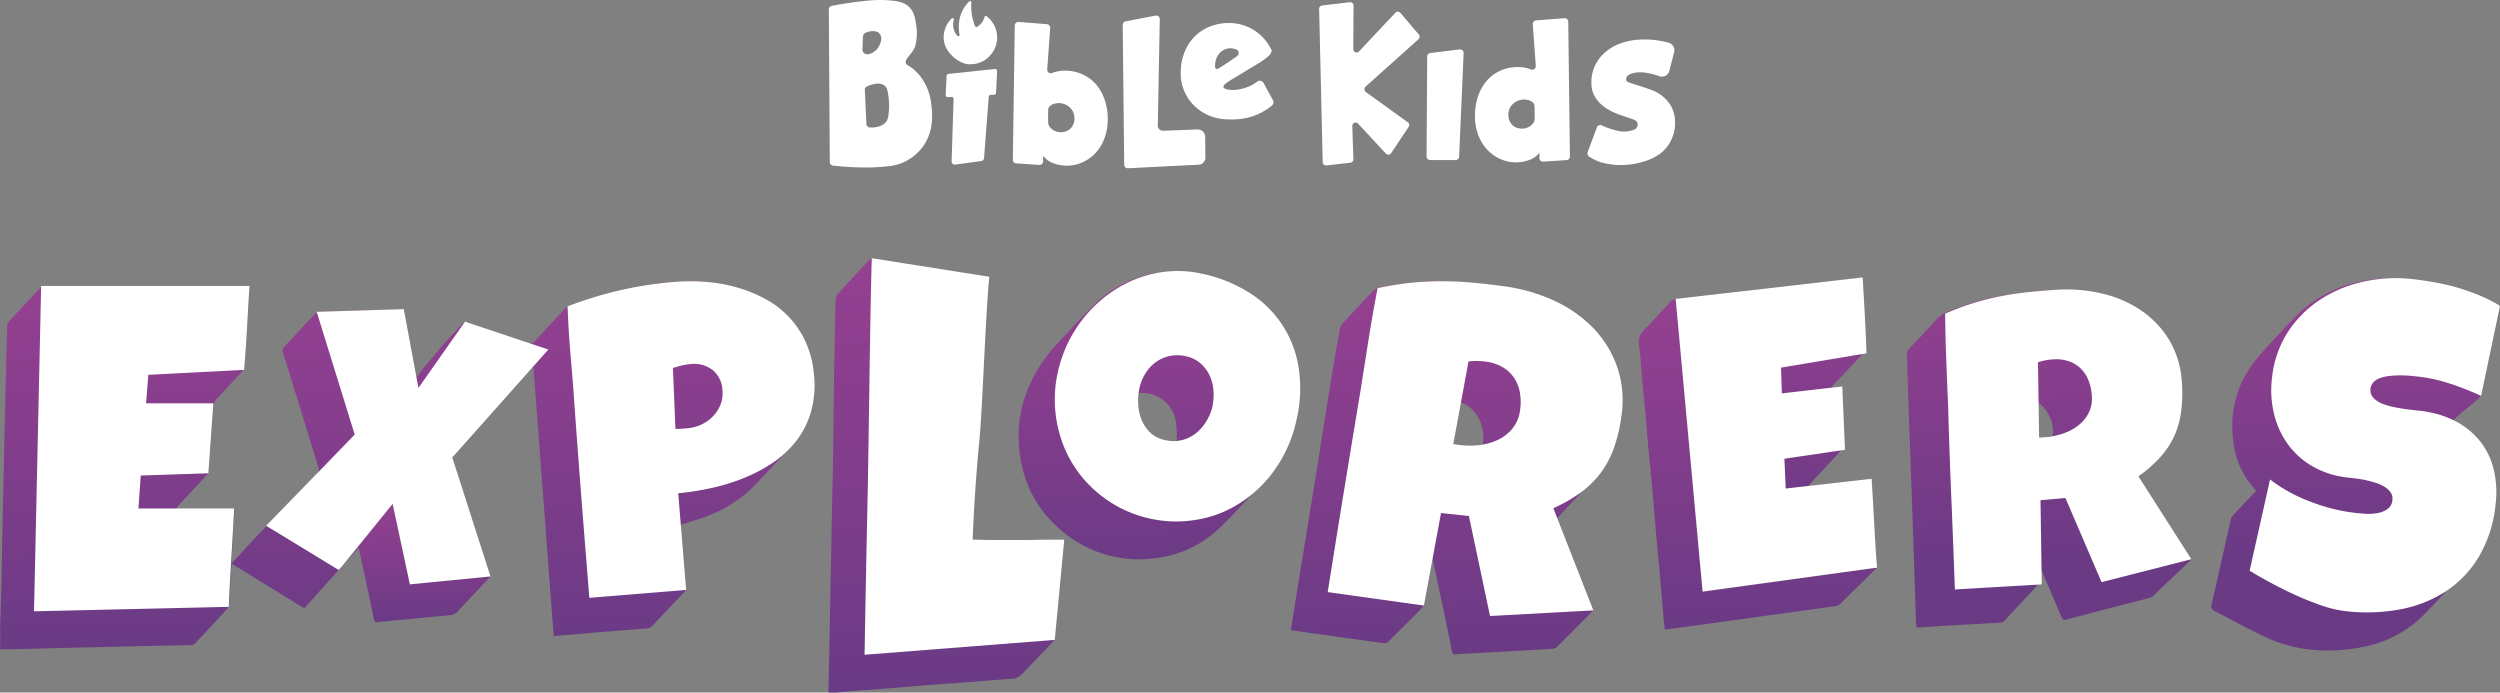 <?xml-model href="bible-kids-logo.xsd"?>
<svg xmlns="http://www.w3.org/2000/svg" xmlns:xlink="http://www.w3.org/1999/xlink" id="Static" viewBox="0 0 701.86 194.42"><rect x="0" y="0" width="701.86" height="194.42" fill="#808080" stroke="none"/><defs><linearGradient id="linear-gradient" x1="190.95" x2="191" y1="114.17" y2="119.31" gradientUnits="userSpaceOnUse"><stop offset="0" stop-color="#964091"/><stop offset="1" stop-color="#6a3a85"/></linearGradient><linearGradient xlink:href="#linear-gradient" id="linear-gradient-2" x1="116.62" x2="116.97" y1="141.4" y2="174.57"/><linearGradient xlink:href="#linear-gradient" id="linear-gradient-3" x1="113.5" x2="114.57" y1="79.32" y2="181.11"/><linearGradient xlink:href="#linear-gradient" id="linear-gradient-4" x1="407.87" x2="408.97" y1="78.93" y2="183.65"/><linearGradient xlink:href="#linear-gradient" id="linear-gradient-5" x1="660.08" x2="660.92" y1="76.82" y2="156.83"/><linearGradient xlink:href="#linear-gradient" id="linear-gradient-6" x1="574.77" x2="575.61" y1="77.72" y2="157.73"/><linearGradient xlink:href="#linear-gradient" id="linear-gradient-7" x1="264.43" x2="265.71" y1="72.48" y2="194.09"/><linearGradient xlink:href="#linear-gradient" id="linear-gradient-8" x1="493.02" x2="494" y1="83.66" y2="176.48"/><linearGradient xlink:href="#linear-gradient" id="linear-gradient-9" x1="497.76" x2="498.52" y1="78.5" y2="149.9"/><linearGradient xlink:href="#linear-gradient" id="linear-gradient-10" x1="324.87" x2="325.71" y1="80.35" y2="160.36"/><style>.cls-1{fill:#fff}</style></defs><path d="M458.81 36.38a7.37 7.37 0 0 1-2.59.54 7.75 7.75 0 0 1-2.12-.21 20.84 20.84 0 0 1-2.07-.58c-.66-.22-1.29-.46-1.87-.72l-.51-.23a1 1 0 0 0-1.33.58l-2.57 6.87a1.17 1.17 0 0 0 .5 1.42 14.5 14.5 0 0 0 3.39 1.58c.12 0 .67.17 1.4.31.54.1 1.08.18 1.63.25a20.14 20.14 0 0 0 3 .14 22.54 22.54 0 0 0 5.89-1 14.55 14.55 0 0 0 4.69-2.33 10.45 10.45 0 0 0 3-3.81 10.88 10.88 0 0 0 1-5.2 9.22 9.22 0 0 0-.81-3.59 8.9 8.9 0 0 0-1.83-2.59 10 10 0 0 0-1.1-1 13.17 13.17 0 0 0-1.34-.87c-1.77-1-7.36-2.52-8.07-2.87a1.18 1.18 0 0 1-.58-.57.49.49 0 0 1 0-.25 1.41 1.41 0 0 1 .66-1.16 4.14 4.14 0 0 1 1.47-.6 7.68 7.68 0 0 1 1.72-.19 9.2 9.2 0 0 1 1.45.09 16 16 0 0 1 3.2.72l.78.28a2.17 2.17 0 0 0 2.86-1.49l1.34-5.26a2.17 2.17 0 0 0-1.52-2.64 22.8 22.8 0 0 0-2.85-.62 26.36 26.36 0 0 0-5.18-.27 19.07 19.07 0 0 0-5.31 1 13.24 13.24 0 0 0-4.35 2.45 11.46 11.46 0 0 0-3 3.86 11 11 0 0 0-1 5.16 7 7 0 0 0 .68 3 8.88 8.88 0 0 0 1.62 2.31 11 11 0 0 0 2.15 1.7 19.33 19.33 0 0 0 2.35 1.2c.9.38 1.61.61 2.17.79.24.07 1 .34 2.62.89a2 2 0 0 1 1.25.88 2 2 0 0 1 .14.51 1.51 1.51 0 0 1-.96 1.52ZM440.28 6.11a1 1 0 0 0-1.06-1l-8 .62a1 1 0 0 0-.9 1.06l.84 11.72a1 1 0 0 1-1.35 1 5.81 5.81 0 0 0-.86-.3 10.38 10.38 0 0 0-2.79-.38 11.85 11.85 0 0 0-5.16 1.11 10.91 10.91 0 0 0-3.77 2.93 13.14 13.14 0 0 0-2.34 4.32 16.7 16.7 0 0 0-.8 5.26 15.08 15.08 0 0 0 .95 5.54 12.51 12.51 0 0 0 2.58 4.12 11.13 11.13 0 0 0 3.69 2.57 10.66 10.66 0 0 0 4.3.9 10.79 10.79 0 0 0 3.64-.64 5.88 5.88 0 0 0 2.86-2h.08v1.44a1 1 0 0 0 1.05 1l6.58-.43a1 1 0 0 0 .92-1Zm-9.64 28.11a3.34 3.34 0 0 1-1.29 1.34 4.17 4.17 0 0 1-2.93.46 3.46 3.46 0 0 1-1.85-.93 3.66 3.66 0 0 1-1.05-2.1 4.38 4.38 0 0 1 .63-3.13 4.54 4.54 0 0 1 4.69-1.8 2.73 2.73 0 0 1 1.75 1c.22.34.23.59.25 2.31.03 2.15.01 2.43-.2 2.85ZM409.64 43.93l1.27-29a1 1 0 0 0-1.14-1.05l-8.19 1a1 1 0 0 0-.9 1l-.17 26.77v1.29a1 1 0 0 0 1 1h7.1a1 1 0 0 0 1.03-1.01ZM393.14 3.6a.94.94 0 0 0-1.42 0l-10.16 10.82a.94.94 0 0 1-1.64-.64L380 1.56a.94.94 0 0 0-1.06-.94l-7.77.92a.94.94 0 0 0-.83 1l1 43a.94.94 0 0 0 1 .91l6.78-.78a.92.92 0 0 0 .83-1l-.3-9.29a.94.94 0 0 1 1.63-.67l7.8 8.41a.94.94 0 0 0 1.47-.12l4.93-7.39a.94.94 0 0 0-.24-1.28l-11.82-8.52a1 1 0 0 1-.08-1.46L398.25 11a1 1 0 0 0 .08-1.31ZM357.39 28.18l-2.63-4.87a1.22 1.22 0 0 0-1.8-.4 10.94 10.94 0 0 1-2.71 1.52c-3.47 1.34-6.65.83-6.78 0s2-1.87 6-4.33c3.23-2 5.64-3.23 7.12-4.84.15-.3.58-.84.31-1.36a13.42 13.42 0 0 0-4.45-5.17 13.05 13.05 0 0 0-7.67-2.26 14 14 0 0 0-5.15 1 12.33 12.33 0 0 0-4.22 2.77 13.05 13.05 0 0 0-2.87 4.42 15.54 15.54 0 0 0-1.06 5.92 12.54 12.54 0 0 0 1 5 12.83 12.83 0 0 0 2.83 4.13 13.57 13.57 0 0 0 4.31 2.81 14.26 14.26 0 0 0 5.5 1 18.76 18.76 0 0 0 6.5-.86 17.42 17.42 0 0 0 5.44-3 1.22 1.22 0 0 0 .33-1.48Zm-16-8.92c-.48-.31-.18-.89-.25-1.21.21-3.15 2.86-5.16 5.49-4.3.47.16 1 .28 1.09.83a1.22 1.22 0 0 1-.68 1.36c-1.45 1-2.89 2-4.36 2.91-.42.24-.83.73-1.33.41Z" class="cls-1"/><path d="M324.43 4.38 316 6a1 1 0 0 0-.81 1l.42 39.24a1 1 0 0 0 1 1l19.9-1a2 2 0 0 0 1.9-2l-.06-5.83a2.1 2.1 0 0 0-2.19-2.07l-9.56.37a1.47 1.47 0 0 1-1.55-1.71l.55-29.66a1 1 0 0 0-1.17-.96ZM284.35 44.87a1 1 0 0 0 .91 1l6.59.43a1 1 0 0 0 1-1v-1.42h.15a6 6 0 0 0 2.86 2 11 11 0 0 0 3.64.63 10.7 10.7 0 0 0 4.3-.9 11.23 11.23 0 0 0 3.69-2.57A12.49 12.49 0 0 0 310 39a15.07 15.07 0 0 0 1-5.54 16.7 16.7 0 0 0-.81-5.26 13.12 13.12 0 0 0-2.33-4.32 11 11 0 0 0-3.78-2.93 11.81 11.81 0 0 0-5.08-1.12 10.45 10.45 0 0 0-2.8.38 5.81 5.81 0 0 0-.86.3 1 1 0 0 1-1.34-1l.84-11.72a1 1 0 0 0-.9-1l-8-.63a1 1 0 0 0-1.05 1Zm9.91-12.5c0-1.72 0-2 .26-2.31a2.74 2.74 0 0 1 1.74-1 4.53 4.53 0 0 1 4.69 1.8 4.41 4.41 0 0 1 .64 3.13 3.7 3.7 0 0 1-1.06 2.1 3.48 3.48 0 0 1-1.84.93 4.16 4.16 0 0 1-2.93-.46 3.29 3.29 0 0 1-1.3-1.34c-.21-.46-.22-.74-.2-2.85ZM261.47 29.49a15.6 15.6 0 0 0-3.13-8.12 13.64 13.64 0 0 0-1.57-1.65 5.87 5.87 0 0 0-1.16-.93c-.13-.06-.46-.29-.92-.57a.92.92 0 0 1-.33-.32 1.35 1.35 0 0 1 .1-1.19c.26-.57 1.89-2.16 2.45-3.62a14.9 14.9 0 0 0 .29-6.18c-.29-1.83-.56-3.47-1.82-4.8C253.65.28 251.09.17 247.77 0a40 40 0 0 0-5.77.36q-3.4.33-8.5 1.29a1 1 0 0 0-.81 1l.27 42.84a1 1 0 0 0 .88 1q4.81.51 8.38.52a53 53 0 0 0 6.33-.26 18 18 0 0 0 3.91-.7 14 14 0 0 0 6.66-4.92c3.2-4.45 2.61-9.42 2.35-11.64Zm-19.21-19.16a1.32 1.32 0 0 1 .91-1.21 5.14 5.14 0 0 1 2.37-.36 2.23 2.23 0 0 1 1.49.76 2.74 2.74 0 0 1 .36 1.62 1.21 1.21 0 0 1-.06.38 6.52 6.52 0 0 1-.89 2 4.73 4.73 0 0 1-1.63 1.35 3.37 3.37 0 0 1-1.27.37 1.32 1.32 0 0 1-1.41-1.39Zm7.35 19.78c-.14 2.33-.22 3.5-1.13 4.41a4.28 4.28 0 0 1-1.77 1 7.61 7.61 0 0 1-2.52.26 1 1 0 0 1-.95-.95l-.45-9.57a1 1 0 0 1 .61-1 9 9 0 0 1 2.51-.75 3.63 3.63 0 0 1 1.9.2 2.11 2.11 0 0 1 1 .86 3.3 3.3 0 0 1 .35.94 20 20 0 0 1 .45 4.6ZM265.75 21.31l-.25 5.31c0 .36.22.67.51.65l1.11-.05a.56.56 0 0 1 .59.57l-.55 17.42a.9.9 0 0 0 .95 1l7.4-1a.93.93 0 0 0 .76-.91l1.31-17.15a.56.56 0 0 1 .53-.51l1.07-.06a.54.54 0 0 0 .45-.56l.3-6c0-.37-.23-.69-.52-.66l-13.23 1.4a.56.56 0 0 0-.43.55ZM279.94 10.55a7.54 7.54 0 0 1-.33 2.19 7.8 7.8 0 0 1-3.34 4.26 7.83 7.83 0 0 1-2.22.87 9 9 0 0 1-2.12.17c-2.87-.19-6.91-3.48-7-7.3a7.45 7.45 0 0 1 2.25-5.56.36.36 0 0 1 .6.34 5 5 0 0 0 .22 3.37 4.44 4.44 0 0 0 .79 1.17.36.36 0 0 0 .61-.31 10.66 10.66 0 0 1 .59-6.3c.11-.26.24-.52.38-.78A9.61 9.61 0 0 1 272.13.4a.35.35 0 0 1 .59.3 12.89 12.89 0 0 0 0 2.35 11.91 11.91 0 0 0 .32 2.1 14.24 14.24 0 0 0 .73 2.23.37.37 0 0 0 .51.17 4.74 4.74 0 0 0 1.28-1.09 4.6 4.6 0 0 0 .86-1.71.36.36 0 0 1 .56-.2 7.52 7.52 0 0 1 2.96 6Z" class="cls-1"/><g id="Logo"><path fill="url(#linear-gradient)" d="m189.48 114-.32.1c.07 1.45.18 2.91.22 4.37.06 2.15 0 2.13 2.17 2 1.39-.07 1.37 0 1.12-1.4a7 7 0 0 0-3.19-5.07Z"/><path fill="url(#linear-gradient-2)" d="m137.67 161.87-5.14 5.47-3.64 3.87c-.21.24-.44.47-.65.7a2.64 2.64 0 0 1-1.51.74c-5 .51-10 .95-15 1.44-1.91.18-3.83.37-5.73.58-.6.07-.84-.09-1-.74-1.33-6.38-2.69-12.73-4.06-19.09-.09-.39-.21-.78-.28-1.08-1.58 1.76-3.15 3.5-4.71 5.26l14.24-17.55 4.84 22.6 20.48-2 1.81-.19Z"/><path fill="url(#linear-gradient-3)" d="M225.94 119.46a27.57 27.57 0 0 1-4.84 7l-.84.88c-2.67 2.83-5.31 5.64-7.93 8.47a37.46 37.46 0 0 1-14.7 9.43c-1.9.7-3.83 1.25-5.77 1.83a1.2 1.2 0 0 0-.7.4.9.9 0 0 0-.16.7c.3 3.43.58 6.84.86 10.25.16 2 .32 4 .53 6.05a2.36 2.36 0 0 1-.16 1.18h.41l-9.69 10.24a1.74 1.74 0 0 1-1.09.51c-4.36.38-8.72.7-13.1 1.05s-8.69.74-13.31 1.13q-2.85-37.8-5.7-75.42l-.23-.07c-.56.6-1.14 1.21-1.7 1.83-3.15 3.57-6.28 7.19-9.46 10.76l-8.9 10c-.72.83-1.44 1.64-2.13 2.48a1.07 1.07 0 0 0-.12.81 2.63 2.63 0 0 0 .07.42c1.81 5.72 3.62 11.45 5.45 17.15 1.51 4.76 3 9.51 4.57 14.26a1.81 1.81 0 0 1 .07 1.09l-1.81.19-20.48 2-4.84-22.6L96 159c-.3.32-.6.67-.9 1-3.22 3.59-6.45 7.16-9.67 10.78L65 158.23c-.1 1.55-.21 2.87-.28 4.2-.12 2.29-.19 4.61-.37 6.93a4.74 4.74 0 0 1-.1.49 2.62 2.62 0 0 1-.18.51 2.21 2.21 0 0 1-.49.78q-4.35 4.8-8.81 9.49a1.59 1.59 0 0 1-1.09.46c-6.61.16-13.24.28-19.84.44q-15 .34-30 .74H.06v-6.79c.09-3.73.23-7.44.33-11.18.11-4.54.16-9.06.25-13.61q.29-13.87.6-27.75c.12-5.54.26-11.1.4-16.65.11-5 .23-9.92.39-14.9a2 2 0 0 1 .47-1.12c2.82-3 5.63-6.12 8.53-9.09a2.19 2.19 0 0 1 .6-.41 3.37 3.37 0 0 1 1.55-.4c6.29-.07 12.57 0 18.85 0h36.6c1.09 0 1.36 0 1.39.74V81.78q-.48 7.82-1.02 15.7c-.11 1.63-.18 3.25-.39 4.9a1.64 1.64 0 0 1-.05.37 3.1 3.1 0 0 1-.37 1.11 3.23 3.23 0 0 1-.44.65c-2.41 2.69-4.89 5.29-7.3 7.95a2.5 2.5 0 0 0-.51 1.35c-.19 2.06-.3 4.15-.44 6.23-.19 2.41-.37 4.83-.56 7.24-.11 1.64-.18 3.31-.39 5v.09a1.68 1.68 0 0 1-.16.46 3 3 0 0 1-.56.74c-2.59 2.83-5.21 5.61-7.81 8.42a8.83 8.83 0 0 0-.58.74 1.56 1.56 0 0 0-.14.19h16.5c-.28 5-.53 10-.81 15.23.51-.51.83-.81 1.11-1.14 2.11-2.27 4.17-4.59 6.33-6.84l2.43-2.52c4.43-4.62 8.91-9.21 13.36-13.84a7.79 7.79 0 0 0 .51-.63l.32-.33.24-.23a1.56 1.56 0 0 0 .06-1.53q-4.55-14.77-9.11-29.58a28.19 28.19 0 0 1-.83-2.81 1.46 1.46 0 0 1 .28-1.2c2.8-3.06 5.61-6.1 8.51-9.09a2.94 2.94 0 0 1 .81-.6 2.47 2.47 0 0 1 1-.28c7.4-.28 14.77-.44 22.17-.7.88 0 1.21.23 1.37.91l.35 1.8c.92 5.24 1.9 10.48 2.87 15.7a.3.3 0 0 0 .07.19 4.19 4.19 0 0 1 .23.44c.56-.79 1-1.51 1.53-2.14 2-2.48 4.08-4.93 6.17-7.35 1.55-1.78 3.22-3.43 4.8-5.19a1.84 1.84 0 0 1 .72-.53 1.64 1.64 0 0 1 1.34 0c5.47 1.87 11 3.66 16.42 5.54a4.3 4.3 0 0 0 .81.18 1.73 1.73 0 0 0 1.46-.74c2.71-3 5.52-6 8.32-9a2.57 2.57 0 0 1 .7-.51 3.47 3.47 0 0 1 .63-.28 103.66 103.66 0 0 1 20.91-5.68 73.24 73.24 0 0 1 15.9-1.14 44.51 44.51 0 0 1 13.52 2.76 31.66 31.66 0 0 1 9.25 5.57A25.21 25.21 0 0 1 228.1 104c.62 5.33.23 10.52-2.16 15.46Z"/><path fill="url(#linear-gradient-4)" d="M445.81 136.18a36.94 36.94 0 0 0 3.34-4.08c4.17-6.21 5.61-13.22 5.59-20.57A27.49 27.49 0 0 0 447.36 93c-4.91-5.56-11.22-8.9-18.24-11-6.73-2-13.68-2.51-20.61-2.9a78.27 78.27 0 0 0-20.76 1.55 4.64 4.64 0 0 0-2.24 1c-3 3.06-5.87 6.23-8.77 9.39a2.54 2.54 0 0 0-.53 1.11c-.77 4.24-1.53 8.51-2.25 12.78-.65 4-1.25 7.95-1.9 11.94-.67 4.19-1.35 8.41-2 12.61-.74 4.66-1.51 9.3-2.27 14-.7 4.26-1.37 8.53-2.07 12.8s-1.39 8.53-2.06 12.79c-.42 2.6-.84 5.17-1.25 7.86l6.42.91 10.48 1.46c3.13.44 6.26.88 9.39 1.27a1.51 1.51 0 0 0 1.09-.41c2.92-3.09 7.14-7 10-10.16.14-1.23-.51-.37-.37-1 .83-4.31 1.6-8.62 2.41-13a.75.75 0 0 0 .21 0c.53 2.55 1.07 5.08 1.6 7.63 1.37 6.42 2.74 12.84 4 19.29.14.67.4.83 1.05.76 2.08-.14 4.17-.23 6.26-.35 2.66-.16 5.35-.27 8-.44 4.34-.23 8.67-.48 13-.76a2 2 0 0 0 1.16-.51l10.18-10.23-.95.05a1.57 1.57 0 0 0-.14-1c-.6-1.3-1.07-2.67-1.6-4q-3.83-9.81-7.63-19.62a1.37 1.37 0 0 1 .07-1.18c2.96-3.22 5.87-6.31 8.77-9.46Zm-29.4-12.06c0 .56-.21.77-.79.86a23 23 0 0 1-7.58-.07c-.23 0-.6-.48-.55-.67.62-3.66 1.32-7.3 2-10.94a2.86 2.86 0 0 1 .23-.49 9.43 9.43 0 0 1 5.24 4.33 12.2 12.2 0 0 1 1.45 6.98Z"/><path fill="url(#linear-gradient-5)" d="M633.43 137.77a23.36 23.36 0 0 1-6.14-11.93c-1.59-8.73 0-16.8 5.39-24a82.92 82.92 0 0 1 5.46-6.26c2.19-2.39 4.4-4.75 6.67-7.05a35.39 35.39 0 0 1 18-9.51c6.26-1.4 12.51-1 18.77.12a61.83 61.83 0 0 1 16.11 5c3 1.47 3 1.48 2.35 4.73-1.49 7.08-3 14.15-4.5 21.22-.13.62 1.07.44 1 1-1.76 2-5.62 4.63-7.42 6.57-.2.21-.37.44-.64.77l.92.58a20.15 20.15 0 0 1 10 16.57 34.47 34.47 0 0 1-7.77 25.07c-1.41 1.71-3 3.29-4.5 4.91-2.14 2.29-4.26 4.6-6.45 6.85a32.81 32.81 0 0 1-17.23 9.21 49.53 49.53 0 0 1-14.53.8 40 40 0 0 1-13.91-4.05c-4.48-2.12-8.81-4.54-13.23-6.79a1.49 1.49 0 0 1-.86-2c1.82-7.88 3.56-15.77 5.34-23.66a2.79 2.79 0 0 1 .62-1.16c1.89-2.07 3.82-4.12 5.74-6.18.29-.19.52-.47.81-.81Z"/><path fill="url(#linear-gradient-6)" d="M572.21 158.47c0 1.5-.05 3 0 4.5a2.48 2.48 0 0 1-.73 1.91q-4.39 4.76-8.83 9.47a1.62 1.62 0 0 1-1 .47c-3.85.23-7.71.41-11.56.63s-7.89.48-12 .74c-.06-.4-.16-.8-.18-1.2q-.32-9.6-.62-19.2-.39-11.26-.79-22.52c-.19-5.45-.4-10.91-.59-16.36-.19-5.78-.36-11.55-.56-17.33a2.21 2.21 0 0 1 .7-1.73c2.41-2.54 4.81-5.08 7.15-7.69a10.79 10.79 0 0 1 4.19-2.91 77.74 77.74 0 0 1 19.2-4.9 85 85 0 0 1 14.86-.91c8.74.48 16.71 3 23 9.51a24.79 24.79 0 0 1 6.84 14.53 35.25 35.25 0 0 1-.8 13.87 25.46 25.46 0 0 1-6.29 10.47c-1.25 1.34-2.49 2.68-3.79 4a1.05 1.05 0 0 0-.15 1.58c4.44 6.9 8.84 13.82 13.28 20.71.49.75.7-.39 1.67.9-2.84 3-7.46 6.95-10.29 9.95a3.39 3.39 0 0 1-1.53.91c-7.74 2-15.48 4-23.21 6.06-.88.23-1.17 0-1.48-.79-1.91-4.57-3.87-9.12-5.81-13.67-.15-.35-.32-.68-.48-1Zm-.72-45.89v9.69c0 .53.25.78.79.71 1.17-.14 2.34-.23 3.49-.46a1.08 1.08 0 0 0 .64-.84 10.69 10.69 0 0 0-3.69-8.29 13.46 13.46 0 0 0-1.23-.81Z"/><path fill="url(#linear-gradient-7)" d="M298.37 151.76c-.27 3.08-.53 6-.81 8.9-.35 3.85-.74 7.68-1.09 11.5-.23 2.32-.39 4.64-.65 6.94a1.93 1.93 0 0 1-.18.58l.48-.05-9.29 9.71a3.78 3.78 0 0 1-2.74 1.21c-4 .3-8.07.63-12.1.95-3.73.28-7.49.53-11.22.81l-11.13.93c-2.88.23-5.73.42-8.6.65-2.09.16-4.15.35-6.24.51h-2.13a2.06 2.06 0 0 1-.07-.63c.09-5.4.23-10.82.32-16.25q.32-16.56.63-33.13c.09-5.1.25-10.18.32-15.28.12-7.1.16-14.19.26-21.29s.25-14.35.41-21.54a20.63 20.63 0 0 1 .17-2.73 2.1 2.1 0 0 1 .55-1.09q4.28-4.72 8.67-9.34a1.72 1.72 0 0 1 1.39-.42q13.74 2.16 27.46 4.36l4.52.69c-.12 1.83-.23 3.6-.35 5.34-.19 2.73-.39 5.47-.53 8.2-.33 6-.63 11.94-.95 17.9-.21 3.92-.4 7.82-.65 11.73-.23 3.32-.61 6.61-.88 9.93-.26 3.06-.47 6.12-.65 9.18-.24 3.45-.4 6.91-.58 10.36-.07 1.37 0 1.42 1.3 1.42 7.65 0 15.3 0 23-.05Z"/><path fill="url(#linear-gradient-8)" d="m526.94 159.37-10.39 10.24a1.85 1.85 0 0 1-1.11.51c-4.06.61-8.12 1.16-12.17 1.72-3.51.49-7 .95-10.46 1.44s-7.24 1-10.85 1.5l-10.55 1.44c-1.3.19-2.58.35-4 .54-.12-1.09-.28-2.14-.37-3.2-.35-4-.65-7.93-1-11.9s-.77-7.9-1.11-11.87-.68-7.93-1-11.87-.79-7.93-1.14-11.87c-.3-3.22-.53-6.45-.83-9.65s-.63-6.49-.93-9.74-.37-6.46-.88-9.62c-.37-2.15.44-3.45 1.83-4.87 2.39-2.36 4.59-4.93 6.93-7.35a3.53 3.53 0 0 1 1.55-.92l7.54 82.19 47.58-6.54Z"/><path fill="url(#linear-gradient-9)" d="M525.94 156.56a5.86 5.86 0 0 1-.39 3L478 166.09l-7.57-82.19a.86.86 0 0 1 .24-.05.84.84 0 0 1 .2 0c5.41-.65 10.83-1.2 16.23-1.83s10.83-1.27 16.23-1.9c4.87-.56 9.74-1.09 14.61-1.62l4.11-.47c.13 2.28.32 4.43.41 6.57.23 4.42.4 8.88.63 13.3a2.53 2.53 0 0 1-.42 1.56 2.5 2.5 0 0 1-.49.67c-2.31 2.48-4.66 5-7 7.44-.33.35-.61.74-1.09 1.32l1.46-.16c.56-.1.84 0 .86.69.19 5.31.44 10.62.6 15.95a2.27 2.27 0 0 1-.32 1.12 1.69 1.69 0 0 1-.32.51c-2.6 2.85-5.24 5.65-7.89 8.48-.23.26-.44.53-.67.81a.48.48 0 0 1 .05.14.23.23 0 0 1 0 .09l16.67-1.87c.1 1.13.21 2.2.26 3.27.41 6.19.62 12.43 1.15 18.64Z"/><path fill="url(#linear-gradient-10)" d="M364.5 108c-.15 10.36-2.92 18.82-8.84 26.17-1.12 1.39-2.36 2.7-3.59 4-3.27 3.43-6.43 7-9.87 10.22a30.73 30.73 0 0 1-16.89 8.18 33.4 33.4 0 0 1-27.54-7.82 32.4 32.4 0 0 1-11.19-19.58c-1.94-10.85.79-20.6 7.39-29.32a70.53 70.53 0 0 1 4.72-5.37c2.83-3 5.62-6.11 8.62-9a32.19 32.19 0 0 1 18.46-9c11.27-1.42 21.06 2.07 29.38 9.59a28.15 28.15 0 0 1 8.85 17.09c.3 1.93.4 3.89.5 4.84Zm-45.22 2.38a13.41 13.41 0 0 0 .93 7.77c1.68 3.93 4.79 5.78 9 5.92.58 0 1.18 0 1.16-.83a35.43 35.43 0 0 0-.23-4.84 9.62 9.62 0 0 0-10.86-7.99Z"/><path d="M70.05 80.27q-.37 6-.69 11.78t-.83 11.79l-26.89 1.39-.63 8h18.9l-1.4 19.64-19 .63-.64 9.25h26.87q-.37 7-.79 13.84t-.73 13.78l-54.67 1.25 2-91.35ZM96 159l14.24-17.55 4.84 22.6 20.48-2 1.81-.19h.34L127.17 129l-.18-.56 2.43-2.73 8.9-10 11.18-12.59 4.45-5-5.1-1.7-18.29-6.12-.28.4-12.8 18.2-.65-3.43-2.94-15.89-.35-1.8-.19-1-24.44.76.1.33L99.58 122l-10.29 10.63-.24.23-.32.33-14 14.4.09.07L95.06 160ZM228.54 105.48a27.62 27.62 0 0 1-.87 10.15 24.31 24.31 0 0 1-4 8 28.19 28.19 0 0 1-6.45 6.1 43.59 43.59 0 0 1-8.18 4.39 57.05 57.05 0 0 1-9.19 2.86 76.07 76.07 0 0 1-9.44 1.5l2.22 27.14-27.17 2.22q-1.09-13.33-2.12-26.56t-2-26.69q-.47-7.11-1.1-14.21t-.9-14.38A109.79 109.79 0 0 1 174 81.5a105.5 105.5 0 0 1 15.3-2.36 55.68 55.68 0 0 1 9 0 43.29 43.29 0 0 1 8.79 1.6 38.37 38.37 0 0 1 8 3.31 25.89 25.89 0 0 1 11.21 12.21 27.68 27.68 0 0 1 2.24 9.22Zm-25.72 4.09a7.69 7.69 0 0 0-2.79-5.72 8.5 8.5 0 0 0-6.15-1.64 18.32 18.32 0 0 0-2.52.41c-.86.21-1.67.44-2.44.7l.7 17.06a10.37 10.37 0 0 0 1.58 0l1.58-.13a11.93 11.93 0 0 0 4-1 10.84 10.84 0 0 0 3.3-2.29 10 10 0 0 0 2.17-3.29 8.62 8.62 0 0 0 .57-4.1ZM298.78 151.51l-2.66 28.13-53.4 4.18q.38-22.11.85-44c.32-14.57.71-52.59 1.18-67.33l33 5.21c-1 9.25-1.9 36.64-2.79 45.87s-1.52 18.53-1.9 27.9c2 .09 4 .13 5.9.13h5.9c2.36 0 4.69 0 7-.06s4.55-.03 6.92-.03ZM364 117.83a38.31 38.31 0 0 1-3.12 9 37.39 37.39 0 0 1-5 7.62 35.89 35.89 0 0 1-6.6 6 32.82 32.82 0 0 1-7.89 4.08 34.34 34.34 0 0 1-27.13-2.07 34.72 34.72 0 0 1-7.28-5.14 32.85 32.85 0 0 1-5.61-6.72 33.32 33.32 0 0 1-3.65-7.95 35.43 35.43 0 0 1-1.55-8.77 34.64 34.64 0 0 1 .78-9.24 36.93 36.93 0 0 1 14.65-22.33 34.3 34.3 0 0 1 7.83-4.18 32.7 32.7 0 0 1 8.71-1.95 31.23 31.23 0 0 1 9.28.65 40.28 40.28 0 0 1 13.38 5.39 30.09 30.09 0 0 1 13.81 21.19 38.36 38.36 0 0 1-.61 14.42Zm-23.63-3.72a15.05 15.05 0 0 0 .3-4.53 12.39 12.39 0 0 0-1.09-4.2 10.24 10.24 0 0 0-2.54-3.36 9 9 0 0 0-4.06-2 10.59 10.59 0 0 0-4.61-.07 10.24 10.24 0 0 0-3.87 1.71 10.8 10.8 0 0 0-2.92 3.16 13.17 13.17 0 0 0-1.7 4.22 16.36 16.36 0 0 0-.33 4.55 13.41 13.41 0 0 0 1 4.4 10.37 10.37 0 0 0 2.49 3.57 8.57 8.57 0 0 0 4.1 2 10 10 0 0 0 4.65 0 10.24 10.24 0 0 0 3.91-1.89 12.53 12.53 0 0 0 2.94-3.35 14.23 14.23 0 0 0 1.75-4.21ZM455.17 117.06a43.3 43.3 0 0 1-2.09 8.76 27.2 27.2 0 0 1-3.69 6.94 26.39 26.39 0 0 1-5.57 5.49 42.3 42.3 0 0 1-7.73 4.42l11.23 28.69-29 1.58-5.94-28.08-7.82-.83-4.81 25.97-27-3.77Q375 152 377.32 137.8t4.68-28.39q1.13-7.2 2.25-14.27t2.5-14.23a81.78 81.78 0 0 1 9-1.49 84.31 84.31 0 0 1 8.81-.47c2.92 0 5.87.14 8.84.4s6 .62 9.11 1.05a49 49 0 0 1 13.58 3.91 36.34 36.34 0 0 1 11 7.58 30 30 0 0 1 6.88 11 29.35 29.35 0 0 1 1.2 14.17Zm-28.42-1.91a15.37 15.37 0 0 0-.05-4.94 10.91 10.91 0 0 0-1.6-4.09 9.92 9.92 0 0 0-3.17-3 12.64 12.64 0 0 0-4.8-1.6 21.13 21.13 0 0 0-2.47-.18 17.05 17.05 0 0 0-2.39.14l-4.27 23.2 1.51.21a23.14 23.14 0 0 0 5.59.08 16.72 16.72 0 0 0 5.32-1.43 12 12 0 0 0 4.16-3.2 10 10 0 0 0 2.17-5.19ZM526.17 146.92c-.23-4.13-.46-8.31-.72-12.5l-10 1.13-7.58.86-6.54.74-.37-8.37 15.74-2.31 1.27-.19-.76-17.78-3.08.34-13.89 1.6-.23-7.23 22.67-3.8 1.32-.21c-.11-3.59-.28-7.14-.46-10.64s-.42-7.07-.6-10.67l-.88.09-4.11.47L487.1 82l-16.43 1.88h-.24l7.57 82.21 47.58-6.54 1.39-.18c-.33-4.15-.57-8.3-.8-12.45ZM612.58 107.89a38.84 38.84 0 0 1-.3 8.06 24 24 0 0 1-2 6.74 23.57 23.57 0 0 1-3.93 5.8 37.7 37.7 0 0 1-6 5.24L615.21 157 590 163.44l-10.14-23.63-7 .63.35 23.63-24.39 1.42q-.46-12.93-1-25.75t-.9-25.76q-.27-6.53-.52-12.93t-.3-13a75.59 75.59 0 0 1 7.68-2.89 74.76 74.76 0 0 1 7.66-1.95q3.86-.77 7.84-1.19t8.18-.68a43.93 43.93 0 0 1 12.62 1.06 32.47 32.47 0 0 1 11 4.73 26.92 26.92 0 0 1 8 8.46 26.37 26.37 0 0 1 3.5 12.3Zm-25.31 3.29a13.66 13.66 0 0 0-.91-4.33 9.75 9.75 0 0 0-2.12-3.31 8.76 8.76 0 0 0-3.31-2.08 11 11 0 0 0-4.5-.57 19.34 19.34 0 0 0-2.21.27 15.74 15.74 0 0 0-2.07.55l.32 21.13 1.36-.08a20.63 20.63 0 0 0 4.93-.91 14.62 14.62 0 0 0 4.42-2.19 10.83 10.83 0 0 0 3.1-3.53 9 9 0 0 0 .99-4.95ZM700.62 141.59a35.84 35.84 0 0 1-4.71 14.73 30.18 30.18 0 0 1-9.42 9.8 35.4 35.4 0 0 1-12.89 5 51.22 51.22 0 0 1-15.21.44 32.23 32.23 0 0 1-6.68-1.59c-2.4-.83-4.81-1.79-7.24-2.9s-4.75-2.26-7-3.47-4.19-2.33-5.9-3.38l5.73-25.61a44.28 44.28 0 0 0 11.32 6.22 51.87 51.87 0 0 0 12.66 3.17q1.2.13 2.91.24a13.94 13.94 0 0 0 3.31-.2 7 7 0 0 0 2.77-1.12 3.46 3.46 0 0 0 1.39-2.58 3 3 0 0 0-.53-2.14 5.7 5.7 0 0 0-1.79-1.6 11.88 11.88 0 0 0-2.62-1.13q-1.49-.45-2.91-.75c-1-.19-1.86-.33-2.7-.43l-2-.23a25 25 0 0 1-9.64-3 22.47 22.47 0 0 1-7-6.12 24.06 24.06 0 0 1-4-8.56 28 28 0 0 1-.62-10.24 29.13 29.13 0 0 1 4.51-13 31.33 31.33 0 0 1 9.14-9.1 36.53 36.53 0 0 1 12.22-5 41.53 41.53 0 0 1 13.67-.68c2.06.23 4.18.55 6.34.95a62.06 62.06 0 0 1 6.44 1.52 64 64 0 0 1 6.08 2.17 37.43 37.43 0 0 1 5.61 2.87l-5.31 25.28a77.22 77.22 0 0 0-8.7-3.44 44.92 44.92 0 0 0-9.06-2l-2.11-.21c-.86-.07-1.77-.12-2.73-.12a29 29 0 0 0-2.92.15 12.2 12.2 0 0 0-2.68.55 5.05 5.05 0 0 0-2 1.21 3.26 3.26 0 0 0-.08 4.36 6.73 6.73 0 0 0 2.37 1.61 18.1 18.1 0 0 0 3.33 1c1.22.26 2.44.48 3.66.63s2.34.3 3.4.39a18.91 18.91 0 0 1 2.57.39 25.87 25.87 0 0 1 8.83 3.17 21.38 21.38 0 0 1 6.29 5.63 20.74 20.74 0 0 1 3.46 7.69 27.7 27.7 0 0 1 .44 9.43Z" class="cls-1"/></g></svg>